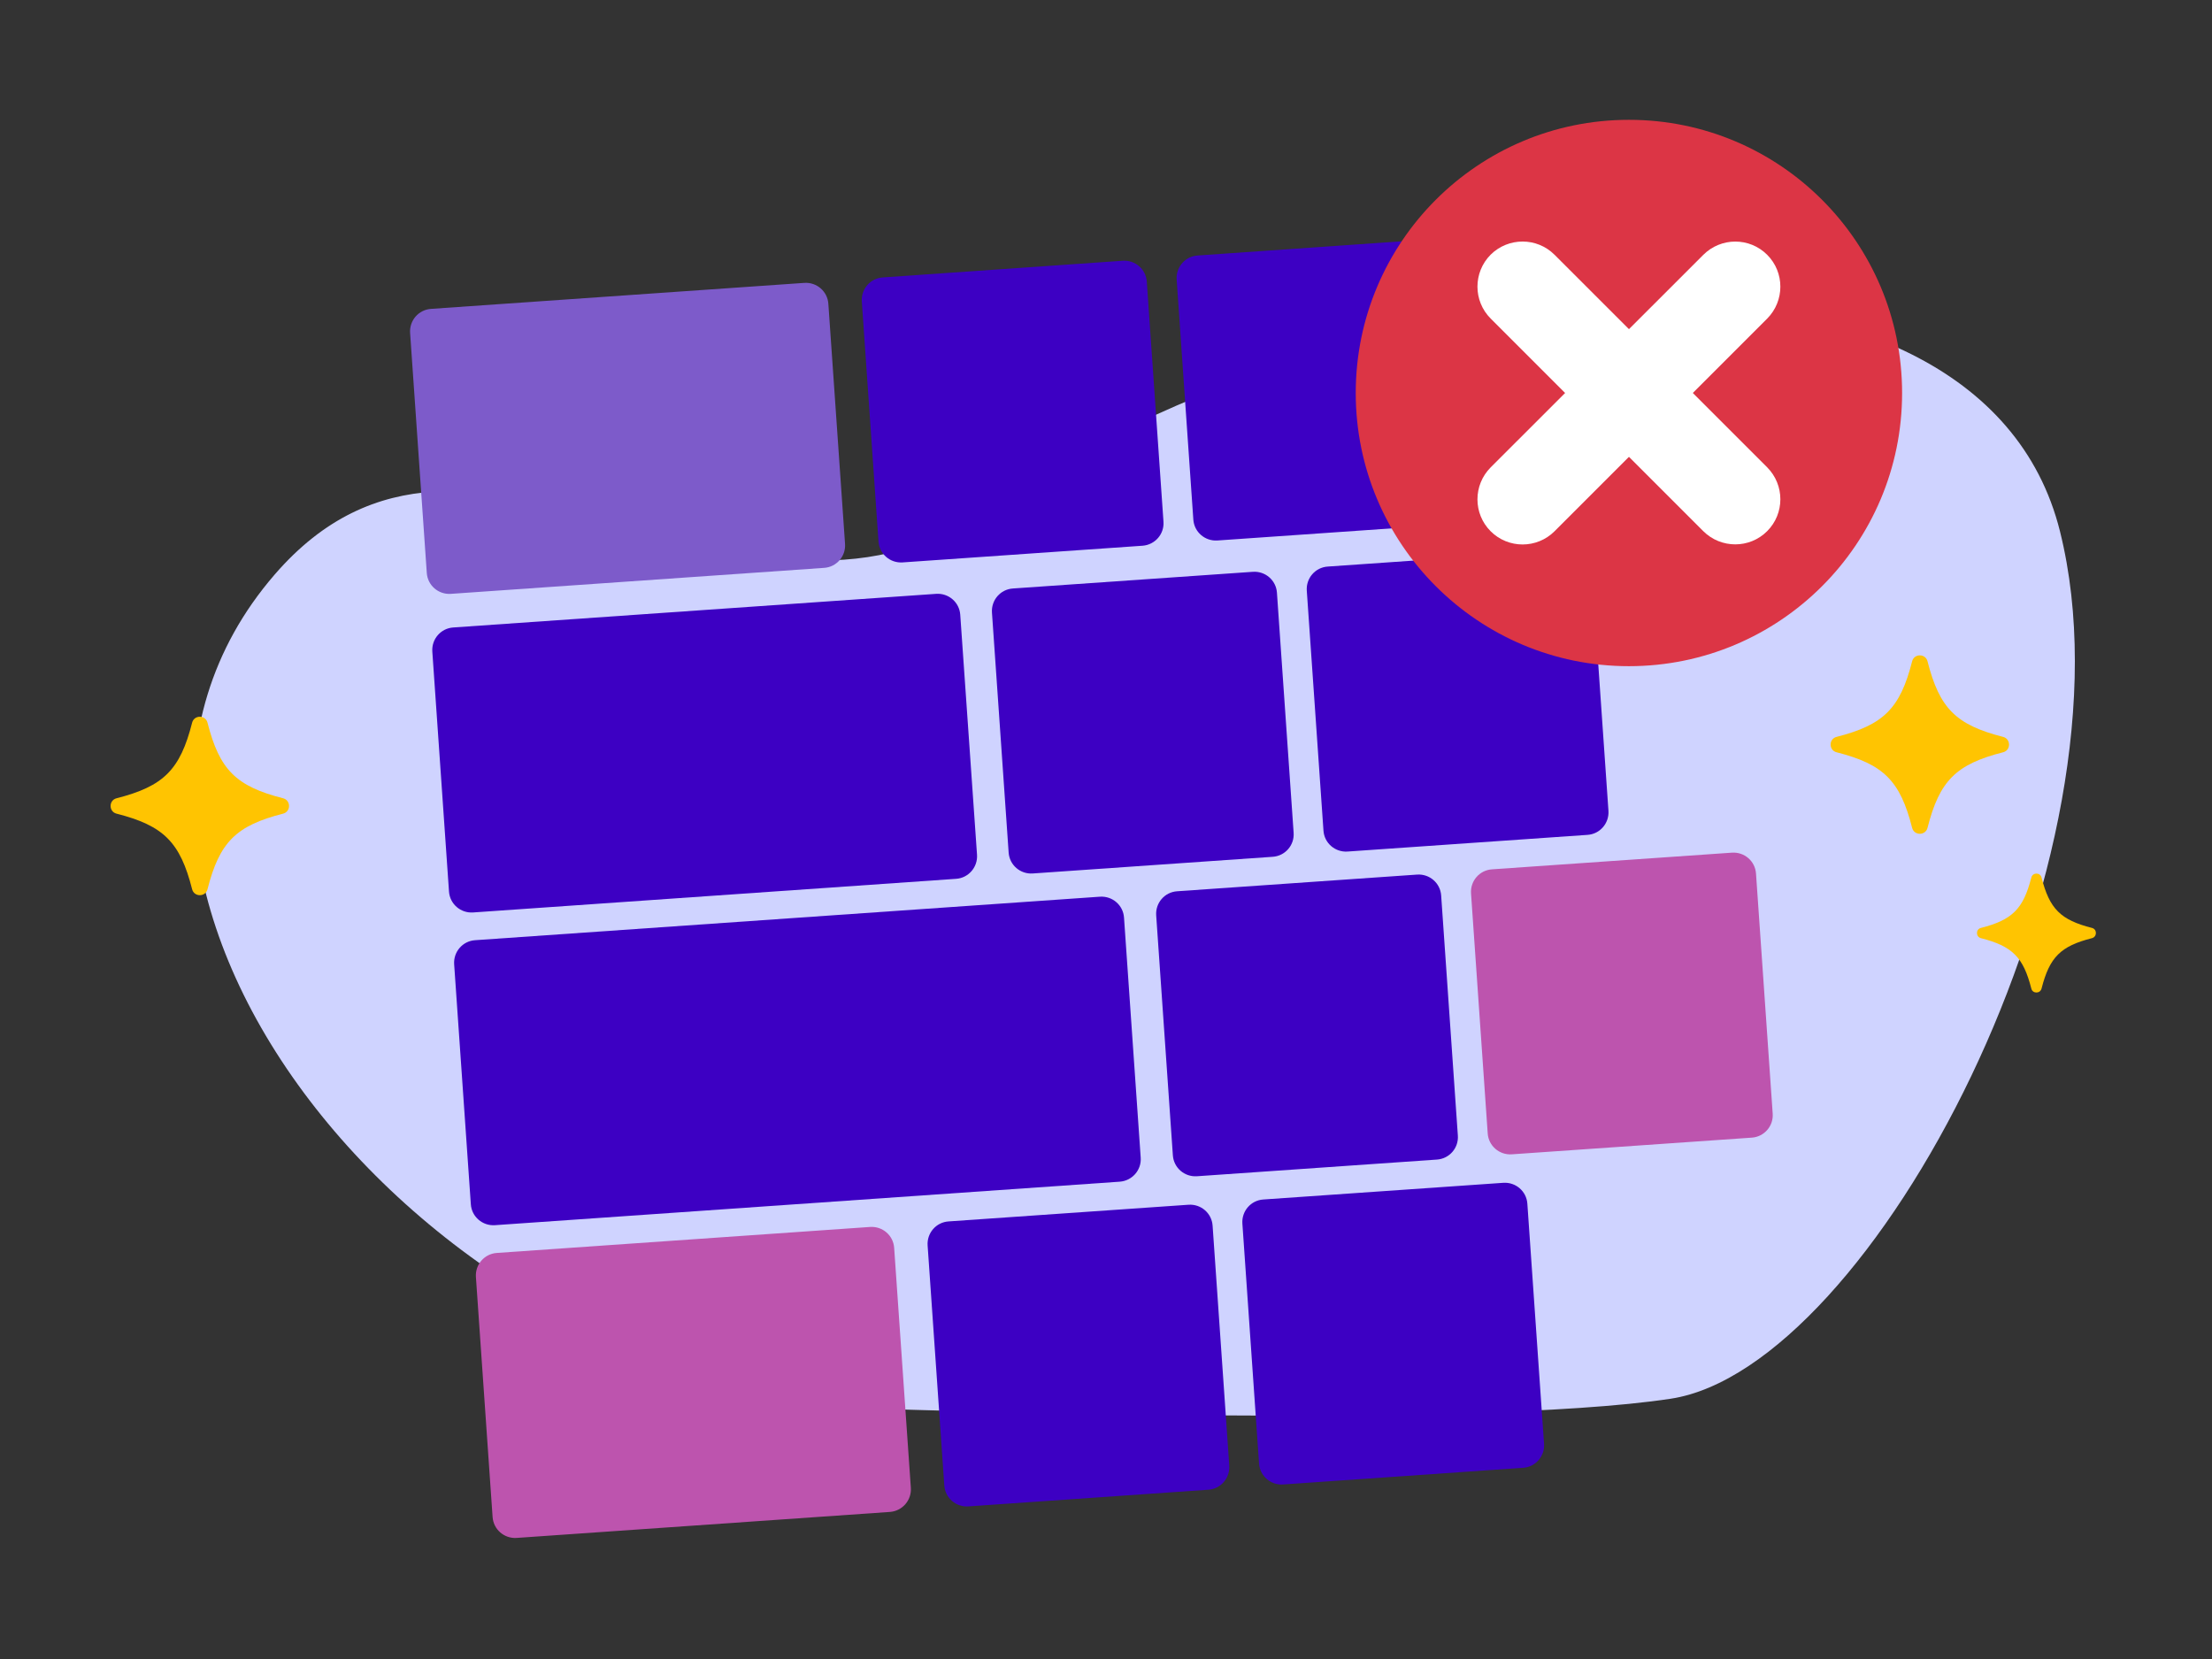 <svg width="240" height="180" viewBox="0 0 240 180" fill="none" xmlns="http://www.w3.org/2000/svg">
<rect x="0" y="0" width="240" height="180" fill="#333333" stroke="none"/>
<path d="M96.016 152.868C43.855 149.828 2.036 94.478 29.785 62.358C51.306 37.448 80.005 73.708 106.776 55.438C147.956 27.338 214.676 22.228 223.506 57.648C232.336 93.078 203.086 148.428 181.286 151.758C159.476 155.088 96.016 152.868 96.016 152.868Z" fill="#CFD3FF"/>
<path d="M30.715 88.281C25.605 89.581 23.815 91.371 22.515 96.481C22.295 97.341 21.065 97.341 20.845 96.481C19.545 91.371 17.755 89.581 12.645 88.281C11.785 88.061 11.785 86.831 12.645 86.611C17.755 85.311 19.545 83.521 20.845 78.411C21.065 77.551 22.295 77.551 22.515 78.411C23.815 83.521 25.605 85.311 30.715 86.611C31.575 86.831 31.575 88.061 30.715 88.281Z" fill="#FFC401"/>
<path d="M217.334 81.621C212.224 82.921 210.434 84.71 209.134 89.82C208.914 90.68 207.684 90.68 207.464 89.82C206.164 84.71 204.374 82.921 199.264 81.621C198.404 81.4 198.404 80.171 199.264 79.951C204.374 78.65 206.164 76.861 207.464 71.751C207.684 70.891 208.914 70.891 209.134 71.751C210.434 76.861 212.224 78.65 217.334 79.951C218.194 80.171 218.194 81.41 217.334 81.621Z" fill="#FFC401"/>
<path d="M226.976 101.789C223.566 102.659 222.376 103.849 221.506 107.259C221.356 107.829 220.536 107.829 220.396 107.259C219.526 103.849 218.336 102.659 214.926 101.789C214.356 101.639 214.356 100.819 214.926 100.679C218.336 99.809 219.526 98.619 220.396 95.209C220.546 94.639 221.366 94.639 221.506 95.209C222.376 98.619 223.566 99.809 226.976 100.679C227.546 100.819 227.546 101.639 226.976 101.789Z" fill="#FFC401"/>
<path d="M89.416 61.613L48.916 64.433C47.566 64.523 46.396 63.513 46.306 62.163L44.496 36.123C44.406 34.773 45.416 33.603 46.766 33.513L87.266 30.693C88.616 30.603 89.786 31.613 89.876 32.963L91.686 59.003C91.786 60.353 90.766 61.523 89.416 61.613Z" fill="#7D5BCA"/>
<path d="M96.556 164.043L56.056 166.863C54.706 166.953 53.536 165.943 53.446 164.593L51.636 138.553C51.546 137.203 52.556 136.033 53.906 135.943L94.406 133.123C95.756 133.033 96.926 134.043 97.016 135.393L98.826 161.433C98.916 162.773 97.906 163.943 96.556 164.043Z" fill="#BD54AE"/>
<path d="M123.966 59.211L97.926 61.021C96.576 61.111 95.406 60.101 95.316 58.751L93.506 32.711C93.416 31.361 94.426 30.191 95.776 30.101L121.816 28.291C123.166 28.201 124.336 29.211 124.426 30.561L126.236 56.601C126.336 57.941 125.316 59.111 123.966 59.211Z" fill="#3D00C3"/>
<path d="M158.126 56.832L132.086 58.642C130.736 58.732 129.566 57.722 129.476 56.372L127.666 30.332C127.576 28.982 128.586 27.812 129.936 27.722L155.976 25.912C157.326 25.822 158.496 26.832 158.586 28.182L160.396 54.222C160.486 55.562 159.476 56.732 158.126 56.832Z" fill="#3D00C3"/>
<path d="M131.106 161.633L105.066 163.443C103.716 163.533 102.546 162.523 102.456 161.173L100.646 135.133C100.556 133.783 101.566 132.613 102.916 132.523L128.956 130.713C130.306 130.623 131.476 131.633 131.566 132.983L133.376 159.023C133.466 160.373 132.446 161.543 131.106 161.633Z" fill="#3D00C3"/>
<path d="M165.257 159.254L139.217 161.064C137.867 161.154 136.697 160.144 136.607 158.794L134.797 132.754C134.707 131.404 135.717 130.234 137.067 130.144L163.107 128.334C164.457 128.244 165.627 129.254 165.717 130.604L167.527 156.644C167.627 157.994 166.607 159.164 165.257 159.254Z" fill="#3D00C3"/>
<path d="M103.736 95.351L51.326 99.001C49.976 99.091 48.806 98.081 48.716 96.731L46.906 70.691C46.816 69.341 47.826 68.171 49.176 68.081L101.576 64.431C102.926 64.341 104.096 65.351 104.186 66.701L106.006 92.741C106.096 94.091 105.076 95.261 103.736 95.351Z" fill="#3D00C3"/>
<path d="M121.495 128.211L53.695 132.931C52.345 133.021 51.175 132.011 51.085 130.661L49.275 104.621C49.185 103.271 50.195 102.101 51.545 102.011L119.345 97.291C120.695 97.201 121.865 98.211 121.955 99.561L123.765 125.601C123.865 126.941 122.845 128.111 121.495 128.211Z" fill="#3D00C3"/>
<path d="M138.087 92.961L112.047 94.771C110.697 94.861 109.527 93.851 109.437 92.501L107.627 66.461C107.537 65.111 108.547 63.941 109.897 63.851L135.937 62.041C137.287 61.951 138.457 62.961 138.547 64.311L140.357 90.351C140.457 91.701 139.437 92.871 138.087 92.961Z" fill="#3D00C3"/>
<path d="M172.245 90.582L146.205 92.392C144.855 92.482 143.685 91.472 143.595 90.122L141.785 64.082C141.695 62.732 142.705 61.562 144.055 61.472L170.095 59.662C171.445 59.572 172.615 60.582 172.705 61.932L174.515 87.972C174.605 89.322 173.595 90.492 172.245 90.582Z" fill="#3D00C3"/>
<path d="M155.905 125.812L129.865 127.622C128.515 127.712 127.345 126.702 127.255 125.352L125.445 99.312C125.355 97.962 126.365 96.792 127.715 96.702L153.755 94.892C155.105 94.802 156.275 95.812 156.365 97.162L158.175 123.202C158.275 124.552 157.255 125.722 155.905 125.812Z" fill="#3D00C3"/>
<path d="M190.065 123.433L164.025 125.243C162.675 125.333 161.505 124.323 161.415 122.973L159.605 96.933C159.515 95.583 160.525 94.413 161.875 94.323L187.915 92.513C189.265 92.423 190.435 93.433 190.525 94.783L192.335 120.823C192.435 122.173 191.415 123.343 190.065 123.433Z" fill="#BD54AE"/>
<path d="M176.736 72.28C193.105 72.28 206.376 59.01 206.376 42.64C206.376 26.27 193.105 13 176.736 13C160.366 13 147.096 26.27 147.096 42.64C147.096 59.01 160.366 72.28 176.736 72.28Z" fill="#DC3545"/>
<path d="M191.735 27.642C193.645 29.552 193.645 32.652 191.735 34.572L168.665 57.642C166.755 59.552 163.645 59.552 161.735 57.642C159.825 55.732 159.825 52.632 161.735 50.712L184.805 27.652C186.725 25.732 189.825 25.732 191.735 27.642Z" fill="white"/>
<path d="M168.665 27.641L191.735 50.701C193.645 52.621 193.645 55.721 191.735 57.631C189.825 59.541 186.725 59.541 184.805 57.631L161.735 34.561C159.825 32.651 159.825 29.551 161.735 27.631C163.655 25.731 166.755 25.731 168.665 27.641Z" fill="white"/>
</svg>

